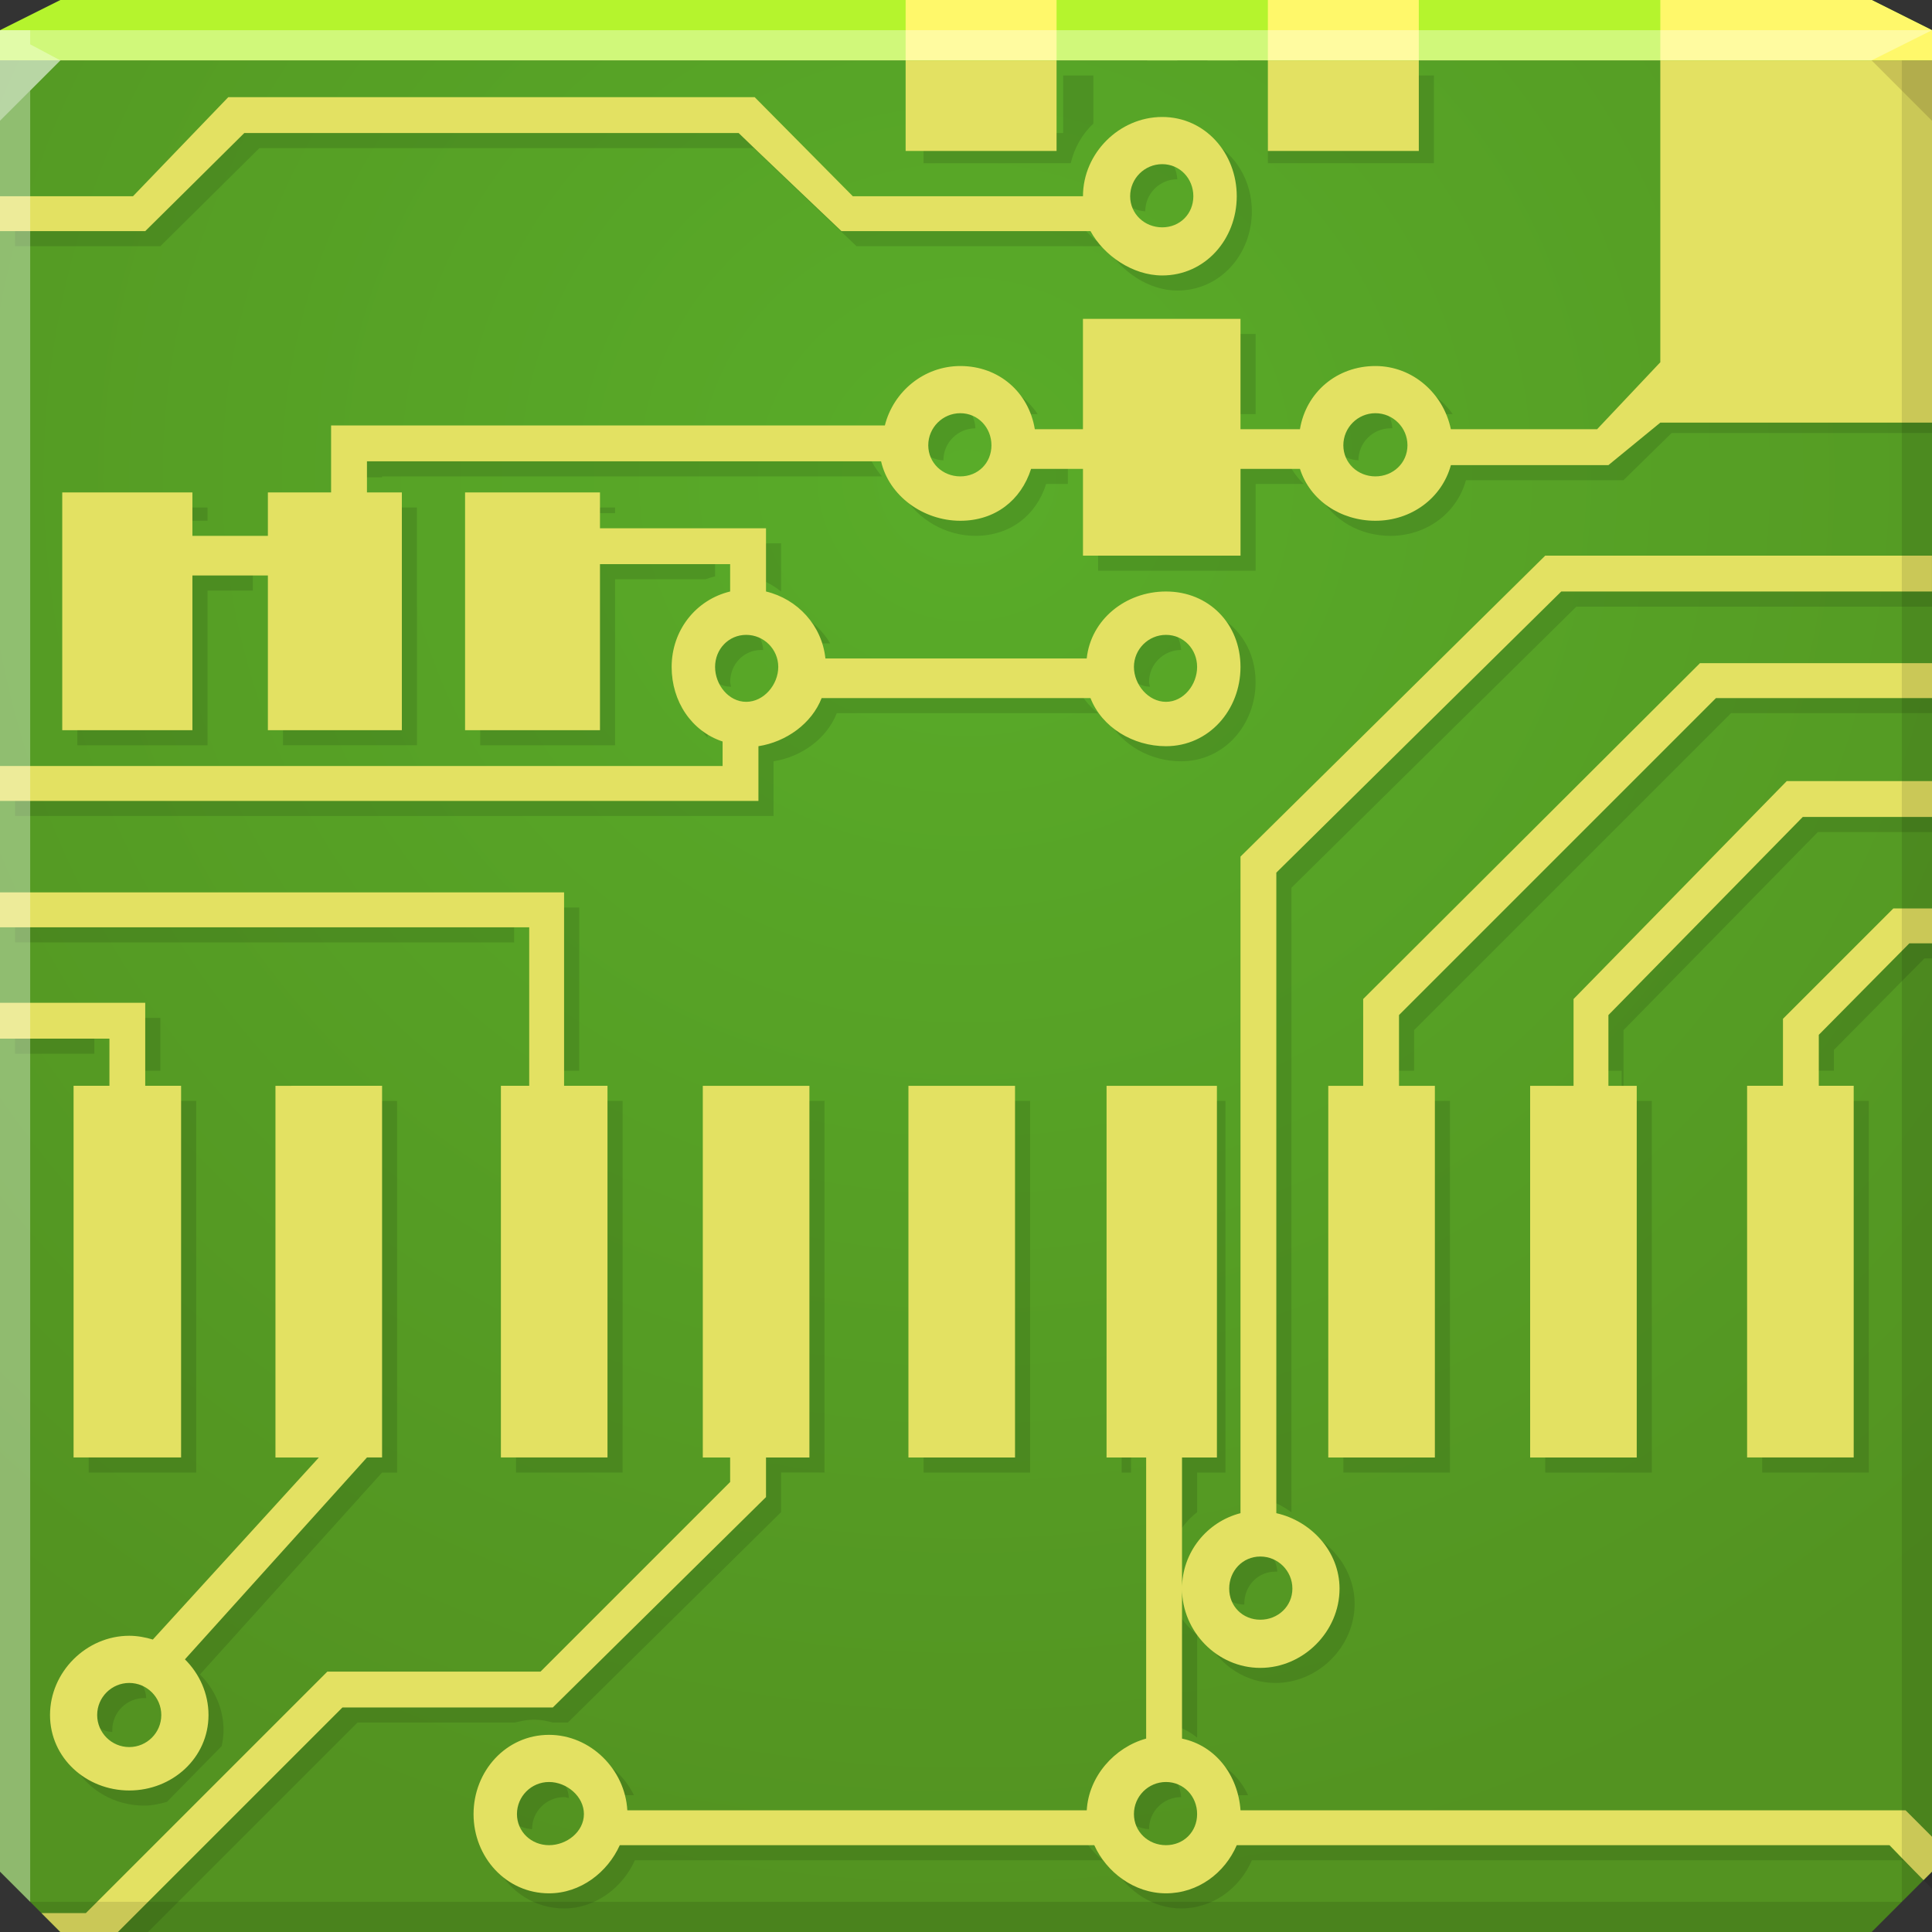 <?xml version="1.0" encoding="UTF-8" standalone="no"?>
<!-- Created with Inkscape (http://www.inkscape.org/) -->

<svg
   xmlns:dc="http://purl.org/dc/elements/1.1/"
   xmlns:cc="http://creativecommons.org/ns#"
   xmlns:rdf="http://www.w3.org/1999/02/22-rdf-syntax-ns#"
   xmlns:svg="http://www.w3.org/2000/svg"
   xmlns="http://www.w3.org/2000/svg"
   xmlns:xlink="http://www.w3.org/1999/xlink"
   xmlns:sodipodi="http://sodipodi.sourceforge.net/DTD/sodipodi-0.dtd"
   xmlns:inkscape="http://www.inkscape.org/namespaces/inkscape"
   width="64"
   height="64"
   id="svg13094"
   version="1.1"
   inkscape:version="0.48.3.1 r9886"
   sodipodi:docname="kicad.svg">
  <rect width="100%" height="100%" fill="#333333" stroke="none"/>
  <sodipodi:namedview
     id="base"
     pagecolor="#ffffff"
     bordercolor="#666666"
     borderopacity="1.0"
     inkscape:pageopacity="0"
     inkscape:pageshadow="2"
     inkscape:zoom="8.0000004"
     inkscape:cx="32.938646"
     inkscape:cy="35.368458"
     inkscape:document-units="px"
     inkscape:current-layer="svg13094"
     showgrid="true"
     inkscape:snap-bbox="true"
     inkscape:bbox-paths="true"
     inkscape:bbox-nodes="true"
     inkscape:snap-bbox-edge-midpoints="true"
     inkscape:snap-bbox-midpoints="true"
     inkscape:object-paths="true"
     inkscape:snap-intersection-paths="true"
     inkscape:object-nodes="true"
     inkscape:snap-smooth-nodes="true"
     inkscape:snap-midpoints="true"
     inkscape:snap-object-midpoints="true"
     inkscape:snap-center="true"
     showguides="true"
     inkscape:guide-bbox="true"
     inkscape:window-width="1920"
     inkscape:window-height="1023"
     inkscape:window-x="-10"
     inkscape:window-y="35"
     inkscape:window-maximized="1"
     inkscape:snap-global="true"
     fit-margin-top="0"
     fit-margin-left="0"
     fit-margin-right="0"
     fit-margin-bottom="0"
     showborder="true"
     inkscape:showpageshadow="false"
     inkscape:snap-page="true">
    <inkscape:grid
       originy="18px"
       originx="1.6362304e-08px"
       snapvisiblegridlinesonly="true"
       enabled="true"
       visible="true"
       empspacing="5"
       id="grid3075"
       type="xygrid" />
  </sodipodi:namedview>
  <defs
     id="defs13096">
    <radialGradient
       gradientUnits="userSpaceOnUse"
       gradientTransform="matrix(0,1.483,-1.54,0,67.944,-21.932)"
       r="32"
       fy="23.333"
       fx="25.47"
       cy="23.333"
       cx="25.47"
       id="radialGradient3943-4"
       xlink:href="#linearGradient4059-3"
       inkscape:collect="always" />
    <linearGradient
       id="linearGradient4059-3">
      <stop
         style="stop-color:#59ac29;stop-opacity:1;"
         offset="0"
         id="stop4061-4" />
      <stop
         style="stop-color:#539321;stop-opacity:1;"
         offset="1"
         id="stop4063-8" />
    </linearGradient>
  </defs>
  <g
     id="g7656"
     transform="translate(-0.5,-0.5)">
    <path
       sodipodi:nodetypes="cccc"
       inkscape:connector-curvature="0"
       id="path7652"
       d="M 11,56.448 11,51.483 11,49 7.276,49"
       style="fill:none;stroke:#f5eca5;stroke-width:1;stroke-linejoin:miter;stroke-miterlimit:4;stroke-opacity:0.432;stroke-dasharray:none" />
    <path
       sodipodi:nodetypes="cccc"
       inkscape:connector-curvature="0"
       id="path7654"
       d="M 13,55.698 13,49.483 13,47 7.526,47"
       style="fill:none;stroke:#f5eca5;stroke-width:1;stroke-linejoin:miter;stroke-miterlimit:4;stroke-opacity:0.432;stroke-dasharray:none" />
    <path
       style="fill:none;stroke:#f5eca5;stroke-width:1;stroke-linejoin:miter;stroke-miterlimit:4;stroke-opacity:0.432;stroke-dasharray:none"
       d="M 15,56.448 15,47.483 15,45 7.776,45"
       id="path7685"
       inkscape:connector-curvature="0"
       sodipodi:nodetypes="cccc" />
    <path
       sodipodi:nodetypes="ccc"
       inkscape:connector-curvature="0"
       id="path7661"
       d="M 17,56.448 17,9 6,9"
       style="fill:none;stroke:#f5eca5;stroke-width:1;stroke-linejoin:miter;stroke-miterlimit:4;stroke-opacity:0.432;stroke-dasharray:none" />
    <path
       style="fill:none;stroke:#f5eca5;stroke-width:1;stroke-linejoin:miter;stroke-miterlimit:4;stroke-opacity:0.432;stroke-dasharray:none"
       d="M 22,56.448 22,46.233"
       id="path7673"
       inkscape:connector-curvature="0"
       sodipodi:nodetypes="cc" />
    <path
       sodipodi:nodetypes="ccc"
       inkscape:connector-curvature="0"
       id="path7663"
       d="M 43,56.448 43,23 58,23"
       style="fill:none;stroke:#f5eca5;stroke-width:1;stroke-linejoin:miter;stroke-miterlimit:4;stroke-opacity:0.432;stroke-dasharray:none" />
    <path
       sodipodi:nodetypes="cc"
       inkscape:connector-curvature="0"
       id="path7963"
       d="M 24,56.448 24,46.233"
       style="fill:none;stroke:#f5eca5;stroke-width:1;stroke-linejoin:miter;stroke-miterlimit:4;stroke-opacity:0.432;stroke-dasharray:none" />
    <path
       style="fill:none;stroke:#f5eca5;stroke-width:1;stroke-linejoin:miter;stroke-miterlimit:4;stroke-opacity:0.432;stroke-dasharray:none"
       d="M 39,12.608 39,2.392"
       id="path7675"
       inkscape:connector-curvature="0"
       sodipodi:nodetypes="cc" />
    <path
       sodipodi:nodetypes="ccc"
       inkscape:connector-curvature="0"
       id="path7665"
       d="M 45,56.448 45,25 58,25"
       style="fill:none;stroke:#f5eca5;stroke-width:1;stroke-linejoin:miter;stroke-miterlimit:4;stroke-opacity:0.432;stroke-dasharray:none" />
    <path
       sodipodi:nodetypes="cc"
       inkscape:connector-curvature="0"
       id="path7965"
       d="M 26,56.448 26,46.233"
       style="fill:none;stroke:#f5eca5;stroke-width:1;stroke-linejoin:miter;stroke-miterlimit:4;stroke-opacity:0.432;stroke-dasharray:none" />
    <path
       style="fill:none;stroke:#f5eca5;stroke-width:1;stroke-linejoin:miter;stroke-miterlimit:4;stroke-opacity:0.432;stroke-dasharray:none"
       d="M 41,12.608 41,2.392"
       id="path7677"
       inkscape:connector-curvature="0"
       sodipodi:nodetypes="cc" />
    <path
       sodipodi:nodetypes="ccc"
       inkscape:connector-curvature="0"
       id="path7667"
       d="M 47,56.448 47,27 58,27"
       style="fill:none;stroke:#f5eca5;stroke-width:1;stroke-linejoin:miter;stroke-miterlimit:4;stroke-opacity:0.432;stroke-dasharray:none" />
    <path
       sodipodi:nodetypes="cc"
       inkscape:connector-curvature="0"
       id="path7967"
       d="M 28,56.448 28,46.233"
       style="fill:none;stroke:#f5eca5;stroke-width:1;stroke-linejoin:miter;stroke-miterlimit:4;stroke-opacity:0.432;stroke-dasharray:none" />
    <path
       style="fill:none;stroke:#f5eca5;stroke-width:1;stroke-linejoin:miter;stroke-miterlimit:4;stroke-opacity:0.432;stroke-dasharray:none"
       d="M 43,12.608 43,2.392"
       id="path7679"
       inkscape:connector-curvature="0"
       sodipodi:nodetypes="cc" />
    <path
       sodipodi:nodetypes="ccc"
       inkscape:connector-curvature="0"
       id="path7669"
       d="M 49,56.448 49,34 l 9,0"
       style="fill:none;stroke:#f5eca5;stroke-width:1;stroke-linejoin:miter;stroke-miterlimit:4;stroke-opacity:0.432;stroke-dasharray:none" />
    <path
       sodipodi:nodetypes="cc"
       inkscape:connector-curvature="0"
       id="path7969"
       d="M 30,56.448 30,46.233"
       style="fill:none;stroke:#f5eca5;stroke-width:1;stroke-linejoin:miter;stroke-miterlimit:4;stroke-opacity:0.432;stroke-dasharray:none" />
    <path
       style="fill:none;stroke:#f5eca5;stroke-width:1;stroke-linejoin:miter;stroke-miterlimit:4;stroke-opacity:0.432;stroke-dasharray:none"
       d="M 45,12.608 45,2.392"
       id="path7681"
       inkscape:connector-curvature="0"
       sodipodi:nodetypes="cc" />
    <path
       sodipodi:nodetypes="ccc"
       inkscape:connector-curvature="0"
       id="path7671"
       d="M 51,56.448 51,41 l 7,0"
       style="fill:none;stroke:#f5eca5;stroke-width:1;stroke-linejoin:miter;stroke-miterlimit:4;stroke-opacity:0.432;stroke-dasharray:none" />
    <path
       style="fill:none;stroke:#f5eca5;stroke-width:1;stroke-linejoin:miter;stroke-miterlimit:4;stroke-opacity:0.432;stroke-dasharray:none"
       d="M 32,56.448 32,46.233"
       id="path7971"
       inkscape:connector-curvature="0"
       sodipodi:nodetypes="cc" />
    <path
       sodipodi:nodetypes="cc"
       inkscape:connector-curvature="0"
       id="path7683"
       d="M 47,12.608 47,2.392"
       style="fill:none;stroke:#f5eca5;stroke-width:1;stroke-linejoin:miter;stroke-miterlimit:4;stroke-opacity:0.432;stroke-dasharray:none" />
    <path
       style="fill:none;stroke:#f5eca5;stroke-width:1;stroke-linejoin:miter;stroke-miterlimit:4;stroke-opacity:0.432;stroke-dasharray:none"
       d="M 53,56.448 53,48 l 5,0"
       id="path14371-5"
       inkscape:connector-curvature="0"
       sodipodi:nodetypes="ccc" />
  </g>
  <path
     sodipodi:nodetypes="ccccccccccc"
     id="path4095"
     d="m 0,2 0,32 0,28 2,2 30,0 30,0 2,-2 0,-28 0,-32 -32,0 z"
     style="color:#000000;fill:url(#radialGradient3943-4);fill-opacity:1;fill-rule:nonzero;stroke:none;stroke-width:2.286;marker:none;visibility:visible;display:inline;overflow:visible;enable-background:accumulate"
     inkscape:connector-curvature="0" />
  <path
     style="color:#000000;fill:#000000;fill-opacity:0.114;fill-rule:nonzero;stroke:none;stroke-width:2;marker:none;visibility:visible;display:inline;overflow:visible;enable-background:accumulate"
     d="m 35.219,2.5 0,1.906 -4.625,0 0,1 4.875,0 c 0.123,-0.509 0.374,-0.961 0.75,-1.312 l 0,-1.594 -1,0 z m 11.281,0 0,1.906 -4.5,0 0,1 5.5,0 0,-2.906 -1,0 z m 16.656,0 0,10.844 -8.469,0 -1.281,1.375 -0.438,0 -0.188,0.188 -5.219,0 c -0.299,1.095 -1.311,1.844 -2.5,1.844 -0.483,0 -0.949,-0.129 -1.344,-0.344 0.433,0.828 1.337,1.344 2.344,1.344 1.189,0 2.201,-0.749 2.5,-1.844 l 5.219,0 1.594,-1.562 8.781,0 0,-11.844 -1,0 z M 7.875,3.906 4.906,7 4.469,7 C 4.456,7.013 4.312,7.156 4.312,7.156 l -3.812,0 0,1 4.812,0 c 0,0 2.968,-2.936 3.281,-3.25 l 16.375,0 c 0.315,0.315 3.406,3.25 3.406,3.25 l 8.188,0 c -0.4,-0.264 -0.725,-0.609 -0.938,-1 l -8.25,0 c 0,0 -3.092,-2.935 -3.406,-3.25 l -16.094,0 z M 40.125,4.688 C 40.334,5.077 40.469,5.524 40.469,6 40.469,7.424 39.424,8.625 38,8.625 37.542,8.625 37.085,8.455 36.688,8.219 37.142,8.991 38.051,9.625 39,9.625 c 1.424,0 2.469,-1.201 2.469,-2.625 0,-1.009 -0.53,-1.876 -1.344,-2.312 z M 38,4.938 c -0.586,0 -1.062,0.477 -1.062,1.062 0,0.562 0.447,0.966 1,1 0,-0.586 0.477,-1.062 1.062,-1.062 -0.034,-0.553 -0.438,-1 -1,-1 z m 2.594,6.125 0,2.656 1,0 0,-2.656 -1,0 z m -7.062,1.875 c 0.124,0.238 0.203,0.5 0.25,0.781 l 0.594,0 C 34.159,13.397 33.872,13.124 33.531,12.938 z m 13.719,0 c 0.141,0.245 0.254,0.498 0.312,0.781 l 0.562,0 C 47.897,13.396 47.596,13.128 47.25,12.938 z m -15.938,0.25 c -0.586,0 -1.062,0.477 -1.062,1.062 0,0.563 0.447,0.966 1,1 0,-0.585 0.477,-1.062 1.062,-1.062 -0.034,-0.552 -0.438,-1 -1,-1 z m 13.75,0 C 44.477,13.188 44,13.665 44,14.25 c 0,0.563 0.447,0.966 1,1 0,-0.585 0.477,-1.062 1.062,-1.062 0.021,0 0.041,-0.001 0.062,0 -0.033,-0.556 -0.498,-1 -1.062,-1 z m -33.406,1.594 0,1.031 1,0 0,-0.031 16.562,0 c -0.25,-0.29 -0.444,-0.62 -0.531,-1 l -17.031,0 z m 22,0.25 C 33.534,15.414 33.315,15.731 33.062,16 c -0.436,0.463 -1.022,0.75 -1.75,0.75 -0.483,0 -0.968,-0.119 -1.375,-0.344 0.463,0.802 1.391,1.344 2.375,1.344 1.15,0 2.012,-0.676 2.344,-1.719 l 0.719,0 0,-1 -1.719,0 z m 6.938,0 0,2.875 -4.219,0 0,1 5.219,0 0,-2.875 1.594,0 c -0.288,-0.272 -0.501,-0.609 -0.625,-1 l -1.969,0 z M 5.875,16.812 l 0,0.438 1,0 0,-0.438 -1,0 z m 6.938,0 0,6.875 -3.438,0 0,1 4.438,0 0,-7.875 -1,0 z m 6.562,0 0,0.188 1,0 0,-0.188 -1,0 z m 5.5,1.188 0,1.094 c 0.371,0.089 0.71,0.273 1,0.5 l 0,-1.594 -1,0 z m -5.5,0.188 0,5.5 -3.469,0 0,1 4.469,0 0,-5.5 3,0 c 0.102,-0.039 0.204,-0.068 0.312,-0.094 l 0,-0.906 -4.312,0 z m -13.5,0.375 0,5.125 -3.312,0 0,1 4.312,0 0,-5.125 1.5,0 0,-1 -2.5,0 z m 57.625,0.344 0,0.188 -12,0 -9.719,9.594 0,20.938 c 0.368,0.082 0.699,0.251 1,0.469 l 0,-20.688 c 0.332,-0.332 9.105,-8.981 9.438,-9.312 l 12.281,0 0,-1.188 -1,0 z M 26.531,20.375 c 0.153,0.283 0.277,0.601 0.312,0.938 l 0.656,0 C 27.269,20.913 26.935,20.602 26.531,20.375 z m 13.75,0 c 0.19,0.359 0.312,0.766 0.312,1.219 0,1.423 -1.045,2.625 -2.469,2.625 -0.499,0 -0.99,-0.142 -1.406,-0.375 0.436,0.838 1.397,1.375 2.406,1.375 1.424,0 2.469,-1.202 2.469,-2.625 0,-0.997 -0.516,-1.813 -1.312,-2.219 z m -16.062,0.156 c -0.586,0 -1.031,0.477 -1.031,1.062 0,0.586 0.445,1.156 1.031,1.156 -0.007,-0.052 -0.031,-0.104 -0.031,-0.156 0,-0.586 0.445,-1.062 1.031,-1.062 0.021,0 0.041,-0.001 0.062,0 -0.033,-0.556 -0.498,-1 -1.062,-1 z m 13.906,0 c -0.586,0 -1.062,0.477 -1.062,1.062 0,0.576 0.459,1.137 1.031,1.156 -0.007,-0.052 -0.031,-0.104 -0.031,-0.156 0,-0.586 0.477,-1.062 1.062,-1.062 -0.034,-0.553 -0.437,-1 -1,-1 z m 25.375,1.938 0,0.156 -6.844,0 -10.812,10.781 0,2.062 1,0 0,-1.344 c 0.334,-0.334 10.166,-10.166 10.5,-10.5 l 7.156,0 0,-1.156 -1,0 z M 26.719,22.625 c -0.328,0.845 -1.173,1.451 -2.094,1.594 l 0,1.812 -24.125,0 0,1 25.125,0 0,-1.812 c 0.92,-0.143 1.765,-0.749 2.094,-1.594 l 8.656,0 c -0.336,-0.263 -0.596,-0.603 -0.75,-1 l -8.906,0 z m -3.625,1.281 c 0.102,0.187 0.2,0.378 0.344,0.531 l 0,-0.375 C 23.318,24.023 23.203,23.962 23.094,23.906 z M 63.5,26.375 l 0,0.188 -4,0 -6.719,6.875 0,2.031 0.938,0 0,12.312 -2.531,0 0,1 3.531,0 0,-12.312 -0.938,0 0,-2.344 c 0.325,-0.324 6.113,-6.238 6.438,-6.562 l 4.281,0 0,-1.188 -1,0 z m -45.312,3.688 0,5.406 1,0 0,-5.406 -1,0 z M 0.5,30.219 l 0,1 16.531,0 0,-1 -16.531,0 z m 63,0.375 0,0.156 -0.438,0 -3.312,3.312 0,1.406 1,0 0,-0.688 c 0.298,-0.298 2.702,-2.734 3,-3.031 l 0.75,0 0,-1.156 -1,0 z m -59.188,3.125 0,1.75 1,0 0,-1.75 -1,0 z M 0.5,33.906 0.5,34.5 l 0,0.406 2.625,0 0,-1 -2.625,0 z m 5,2.562 0,11.312 -2.562,0 0,1 3.562,0 0,-12.312 -1,0 z m 6.656,0 0,10.531 0,0.125 0,0.656 -0.5,0 -0.906,1 0.312,0 L 5.75,54.625 c 0.394,0.454 0.656,1.042 0.656,1.688 0,1.423 -1.202,2.5 -2.625,2.5 -0.471,0 -0.925,-0.103 -1.312,-0.312 0.446,0.796 1.323,1.312 2.312,1.312 0.261,0 0.51,-0.057 0.75,-0.125 L 7.312,57.875 c 0.003,-0.013 0.028,-0.018 0.031,-0.031 0.036,-0.166 0.062,-0.353 0.062,-0.531 0,-0.719 -0.307,-1.375 -0.781,-1.844 l 6.031,-6.688 0.5,0 0,-0.656 0,-0.125 0,-11.531 -1,0 z m 7.469,0 0,11.312 -2.531,0 0,1 3.531,0 0,-12.312 -1,0 z m 6.688,0 0,11.312 -1.438,0 0,1.312 -0.188,0.188 0,0.312 -6.281,6.281 -0.406,0 -0.188,0.188 -6.656,0 -7.812,7.812 -1.469,0 0.625,0.625 1.906,0 c 0.891,-0.891 7.124,-7.124 7.438,-7.438 l 5.219,0 c 0.195,-0.051 0.411,-0.094 0.625,-0.094 0.217,0 0.422,0.04 0.625,0.094 l 0.5,0 7.062,-6.969 0,-1.312 1.438,0 0,-12.312 -1,0 z m 6.812,0 0,11.312 -2.531,0 0,1 3.531,0 0,-12.312 -1,0 z m 6.688,0 0,11.312 -1.156,0 0,4.344 c 0,-0.826 0.395,-1.559 1,-2.031 l 0,-1.312 0.938,0 0,-12.312 -0.781,0 z m -1.156,15.656 0,4.969 c 0.379,0.079 0.718,0.238 1,0.469 l 0,-3.406 c -0.602,-0.486 -1,-1.211 -1,-2.031 z m 8.375,-15.656 0,11.312 -2.531,0 0,1 3.531,0 0,-12.312 -1,0 z m 13.875,0 0,11.312 -2.531,0 0,1 3.531,0 0,-12.312 -1,0 z M 9.625,47.781 l 0,0.469 0.438,-0.469 -0.438,0 z m 27.531,0 0,1 0.312,0 0,-1 -0.312,0 z m 6.406,3.125 c 0.212,0.363 0.312,0.773 0.312,1.219 0,1.423 -1.201,2.625 -2.625,2.625 -0.46,0 -0.874,-0.157 -1.25,-0.375 0.444,0.808 1.279,1.375 2.25,1.375 1.424,0 2.625,-1.202 2.625,-2.625 0,-0.937 -0.543,-1.772 -1.312,-2.219 z M 41.25,51.062 c -0.586,0 -1.031,0.476 -1.031,1.062 0,0.575 0.43,1.015 1,1.031 -2.95e-4,-0.011 0,-0.021 0,-0.031 0,-0.587 0.445,-1.062 1.031,-1.062 0.021,0 0.041,-0.001 0.062,0 -0.033,-0.557 -0.498,-1 -1.062,-1 z M 3.781,55.25 c -0.586,0 -1.062,0.477 -1.062,1.062 0,0.565 0.444,1.029 1,1.062 -0.001,-0.021 0,-0.041 0,-0.062 0,-0.586 0.477,-1.062 1.062,-1.062 0.021,0 0.041,-0.001 0.062,0 -0.033,-0.556 -0.498,-1 -1.062,-1 z m 16.125,3.062 c 0.203,0.351 0.351,0.738 0.375,1.156 l 0.719,0 C 20.76,58.978 20.379,58.58 19.906,58.312 z m 20.375,0.031 c 0.18,0.339 0.283,0.716 0.312,1.125 l 0.75,0 c -0.224,-0.488 -0.599,-0.873 -1.062,-1.125 z m -22.594,0.188 c -0.586,0 -1.062,0.476 -1.062,1.062 0,0.562 0.447,0.966 1,1 0,-0.587 0.477,-1.062 1.062,-1.062 0.052,0 0.105,0.024 0.156,0.031 -0.019,-0.572 -0.581,-1.031 -1.156,-1.031 z m 20.438,0 c -0.586,0 -1.062,0.476 -1.062,1.062 0,0.562 0.447,0.966 1,1 0,-0.587 0.477,-1.062 1.062,-1.062 -0.034,-0.553 -0.437,-1 -1,-1 z m 25.375,1.938 0,1.031 -0.281,0.281 c 0.21,0.215 0.609,0.609 1,1 L 64.5,62.5 l 0,-1.156 -0.875,-0.875 -0.125,0 z M 20.031,60.625 c -0.404,0.898 -1.296,1.594 -2.344,1.594 -0.434,0 -0.839,-0.117 -1.188,-0.312 0.423,0.782 1.235,1.312 2.188,1.312 1.047,0 1.939,-0.696 2.344,-1.594 l 15.5,0 c -0.334,-0.272 -0.607,-0.614 -0.781,-1 l -15.719,0 z m 20.438,0 c -0.395,0.918 -1.281,1.594 -2.344,1.594 -0.439,0 -0.852,-0.135 -1.219,-0.344 0.454,0.766 1.278,1.344 2.219,1.344 1.062,0 1.948,-0.675 2.344,-1.594 l 21.594,0 c -0.396,-0.403 -0.835,-0.866 -0.969,-1 l -21.625,0 z"
     id="path412"
     inkscape:connector-curvature="0" />
  <path
     id="path3475"
     d="m 30,2 0,3 5,0 0,-3 -3,0 z m 12,0 0,3 5,0 0,-3 z m 13,0 0,10 -2.094,2.219 -4.844,0 c -0.242,-1.174 -1.256,-2.094 -2.5,-2.094 -1.279,0 -2.297,0.871 -2.5,2.094 l -1.969,0 0,-3.656 -5.219,0 0,3.656 -1.594,0 C 34.079,12.996 33.092,12.125 31.812,12.125 c -1.207,0 -2.219,0.848 -2.5,1.969 l -18.344,0 0,2.219 -2.094,0 0,1.438 -2.5,0 0,-1.438 -4.312,0 0,7.875 4.312,0 0,-5.125 2.5,0 0,5.125 4.438,0 0,-7.875 -1.156,0 0,-1.031 17.031,0 c 0.262,1.148 1.399,1.969 2.625,1.969 1.15,0 2.012,-0.676 2.344,-1.719 l 1.719,0 0,2.875 5.219,0 0,-2.875 1.969,0 c 0.332,1.043 1.349,1.719 2.5,1.719 1.189,0 2.201,-0.749 2.5,-1.844 l 5.219,0 L 55,14 64,14 64,2 z M 7.562,3.219 4.406,6.5 0,6.5 l 0,1.156 4.812,0 c 0,0 2.968,-2.936 3.281,-3.25 l 16.375,0 c 0.315,0.315 3.406,3.25 3.406,3.25 l 8.25,0 C 36.562,8.463 37.52,9.125 38.5,9.125 c 1.424,0 2.469,-1.201 2.469,-2.625 0,-1.423 -1.045,-2.625 -2.469,-2.625 -1.423,0 -2.625,1.202 -2.625,2.625 l -7.625,0 C 27.935,6.185 25,3.219 25,3.219 z M 38.5,5.438 c 0.586,0 1.031,0.477 1.031,1.062 0,0.586 -0.445,1.031 -1.031,1.031 -0.586,0 -1.062,-0.445 -1.062,-1.031 0,-0.586 0.477,-1.062 1.062,-1.062 z m -6.688,8.25 c 0.586,0 1.031,0.477 1.031,1.062 0,0.587 -0.445,1.031 -1.031,1.031 -0.586,0 -1.062,-0.445 -1.062,-1.031 0,-0.585 0.477,-1.062 1.062,-1.062 z m 13.75,0 c 0.586,0 1.062,0.477 1.062,1.062 0,0.587 -0.477,1.031 -1.062,1.031 -0.586,0 -1.062,-0.445 -1.062,-1.031 0,-0.585 0.477,-1.062 1.062,-1.062 z m -30.156,2.625 0,7.875 4.469,0 0,-5.5 4.312,0 0,0.906 c -1.134,0.273 -1.938,1.284 -1.938,2.5 0,1.142 0.658,2.129 1.688,2.469 l 0,0.812 -23.938,0 0,1.156 25.125,0 0,-1.812 c 0.92,-0.143 1.765,-0.749 2.094,-1.594 l 8.906,0 c 0.374,0.965 1.405,1.594 2.5,1.594 1.424,0 2.469,-1.202 2.469,-2.625 0,-1.424 -1.045,-2.5 -2.469,-2.5 -1.331,0 -2.488,0.924 -2.625,2.219 l -8.656,0 C 27.227,20.719 26.424,19.845 25.375,19.594 l 0,-2.094 -5.5,0 0,-1.188 z m 35.781,2.094 -10.094,9.969 0,21.75 c -1.114,0.286 -1.938,1.298 -1.938,2.5 0,1.423 1.171,2.625 2.594,2.625 1.424,0 2.625,-1.202 2.625,-2.625 0,-1.23 -0.94,-2.243 -2.094,-2.5 l 0,-21.219 c 0.332,-0.332 9.105,-8.981 9.438,-9.312 l 12.281,0 0,-1.188 z M 39.156,52.625 l 0,-4.344 1.156,0 0,-12.312 -3.656,0 0,12.312 1.312,0 0,9.312 C 36.919,57.881 36.063,58.845 36,59.969 l -15.219,0 c -0.076,-1.355 -1.22,-2.5 -2.594,-2.5 -1.424,0 -2.5,1.202 -2.5,2.625 0,1.424 1.076,2.625 2.5,2.625 1.047,0 1.939,-0.696 2.344,-1.594 l 15.719,0 c 0.404,0.898 1.328,1.594 2.375,1.594 1.062,0 1.948,-0.675 2.344,-1.594 l 21.625,0 c 0.155,0.155 0.678,0.71 1.125,1.156 L 64,62 l 0,-1.156 -0.875,-0.875 -22.031,0 c -0.083,-1.161 -0.823,-2.144 -1.938,-2.375 z M 24.719,21.031 c 0.586,0 1.062,0.477 1.062,1.062 0,0.586 -0.477,1.156 -1.062,1.156 -0.586,0 -1.031,-0.57 -1.031,-1.156 0,-0.586 0.445,-1.062 1.031,-1.062 z m 13.906,0 c 0.587,0 1.031,0.477 1.031,1.062 0,0.586 -0.445,1.156 -1.031,1.156 -0.586,0 -1.062,-0.57 -1.062,-1.156 0,-0.586 0.477,-1.062 1.062,-1.062 z m 17.688,0.938 -11.156,11.125 0,2.875 -1.156,0 0,12.312 3.531,0 0,-12.312 -1.188,0 0,-2.344 c 0.334,-0.334 10.166,-10.166 10.5,-10.5 l 7.156,0 0,-1.156 z m 2.875,3.906 -7.062,7.219 0,2.875 -1.438,0 0,12.312 3.531,0 0,-12.312 -0.938,0 0,-2.344 c 0.325,-0.324 6.113,-6.238 6.438,-6.562 l 4.281,0 0,-1.188 z M 0,29.562 l 0,1.156 17.531,0 0,5.25 -0.938,0 0,12.312 3.531,0 0,-12.312 -1.438,0 0,-6.406 z m 62.719,0.531 -3.656,3.656 0,2.219 -1.188,0 0,12.312 3.531,0 0,-12.312 -1.156,0 0,-1.688 c 0.298,-0.298 2.702,-2.734 3,-3.031 l 0.75,0 0,-1.156 z M 0,33.219 0,34 l 0,0.406 3.625,0 0,1.562 -1.188,0 0,12.312 3.562,0 0,-12.312 -1.188,0 0,-2.75 z m 9.125,2.75 0,12.312 1.438,0 -5.5,6.031 c -0.241,-0.074 -0.517,-0.125 -0.781,-0.125 -1.424,0 -2.625,1.201 -2.625,2.625 0,1.423 1.201,2.5 2.625,2.5 1.423,0 2.625,-1.077 2.625,-2.5 0,-0.719 -0.307,-1.375 -0.781,-1.844 l 6.031,-6.688 0.5,0 0,-0.656 0,-0.125 0,-11.531 z m 14.156,0 0,12.312 0.906,0 0,0.812 -6.281,6.281 -7.062,0 -8,8 -1.469,0 L 2,64 3.906,64 c 0.891,-0.891 7.124,-7.124 7.438,-7.438 l 6.969,0 7.062,-6.969 0,-1.312 1.438,0 0,-12.312 z m 6.812,0 0,12.312 3.531,0 0,-12.312 z M 41.75,51.562 c 0.586,0 1.062,0.476 1.062,1.062 0,0.586 -0.477,1.031 -1.062,1.031 -0.586,0 -1.031,-0.445 -1.031,-1.031 0,-0.587 0.445,-1.062 1.031,-1.062 z M 4.281,55.75 c 0.586,0 1.062,0.477 1.062,1.062 0,0.586 -0.477,1.062 -1.062,1.062 -0.586,0 -1.062,-0.477 -1.062,-1.062 0,-0.586 0.477,-1.062 1.062,-1.062 z m 13.906,3.281 c 0.586,0 1.156,0.476 1.156,1.062 0,0.586 -0.57,1.031 -1.156,1.031 -0.586,0 -1.062,-0.445 -1.062,-1.031 0,-0.587 0.477,-1.062 1.062,-1.062 z m 20.438,0 c 0.587,0 1.031,0.476 1.031,1.062 0,0.586 -0.445,1.031 -1.031,1.031 -0.586,0 -1.062,-0.445 -1.062,-1.031 0,-0.587 0.477,-1.062 1.062,-1.062 z"
     style="fill:#e3e162;fill-opacity:1;fill-rule:nonzero;stroke:none"
     inkscape:connector-curvature="0"
     sodipodi:nodetypes="cccccccccccccccsccccccsccccccccccccccccccsccccccscccccccccccccccsssccccsssssssssssssssccccccsccccccccsssccccccccccsssccccccccccccccccsssccscccccccccssssssssssccccccccccccccccccccccccccccccccccccccccccccccccccccccccccccccccccsssscccccccccccccccccccccccccccccssssssssssssssssssss" />
  <path
     sodipodi:nodetypes="ccccccccc"
     id="path4090"
     d="M 2,0 0,1 0,2 32,2 64,2 64,1 62,0 32,0 z"
     style="color:#000000;fill:#b5f42d;fill-opacity:1;fill-rule:nonzero;stroke:none;stroke-width:2.286;marker:none;visibility:visible;display:inline;overflow:visible;enable-background:accumulate"
     inkscape:connector-curvature="0" />
  <path
     sodipodi:nodetypes="cccc"
     inkscape:connector-curvature="0"
     style="fill:#1f0700;fill-opacity:0.138"
     id="path3028"
     d="M 64,4 62,2 64,1 z" />
  <path
     sodipodi:nodetypes="cccccccccccccc"
     inkscape:connector-curvature="0"
     id="path4366"
     d="m 63,0.5 0,33.5 0,29 1,-1 0,-28 0,-33 z m 0,62.5 -31,0 -31,0 1,1 30,0 30,0 z"
     style="fill:#000000;fill-opacity:0.111;fill-rule:nonzero" />
  <g
     transform="translate(-0.625,0.082)"
     inkscape:export-ydpi="90"
     inkscape:export-xdpi="90"
     inkscape:export-filename="folder.png"
     id="g3043" />
  <path
     sodipodi:nodetypes="cccccccccc"
     inkscape:connector-curvature="0"
     id="path3864"
     d="M 0,1 0,34 0,62 1,63 1,34 1,3 2,2 1,1.469 1,1 z"
     style="fill:#ffffff;fill-opacity:0.351;fill-rule:nonzero" />
  <g
     style="fill:#ffffff"
     inkscape:label="#g3701"
     transform="matrix(1.039,0,0,1.039,1214.722,1878.812)"
     id="scalable" />
  <path
     style="color:#000000;fill:#fff86a;fill-opacity:1;fill-rule:nonzero;stroke:none;stroke-width:2;marker:none;visibility:visible;display:inline;overflow:visible;enable-background:accumulate"
     d="M 30 0 L 30 2 L 35 2 L 35 0 L 30 0 z M 42 0 L 42 2 L 47 2 L 47 0 L 42 0 z M 55 0 L 55 2 L 64 2 L 64 1 L 62 0 L 55 0 z "
     id="rect4275" />
  <path
     sodipodi:nodetypes="cccccccc"
     inkscape:connector-curvature="0"
     id="path4298"
     d="M 0,1 0,4 2,2 32,2 62,2 64,1 32,1 z"
     style="fill:#ffffff;fill-opacity:0.366;fill-rule:nonzero;color:#000000;stroke-width:1;stroke-linecap:butt;stroke-linejoin:miter;stroke-miterlimit:4;stroke-opacity:1;stroke-dasharray:none;stroke-dashoffset:0;marker:none;visibility:visible;display:inline;overflow:visible;enable-background:accumulate" />
</svg>
